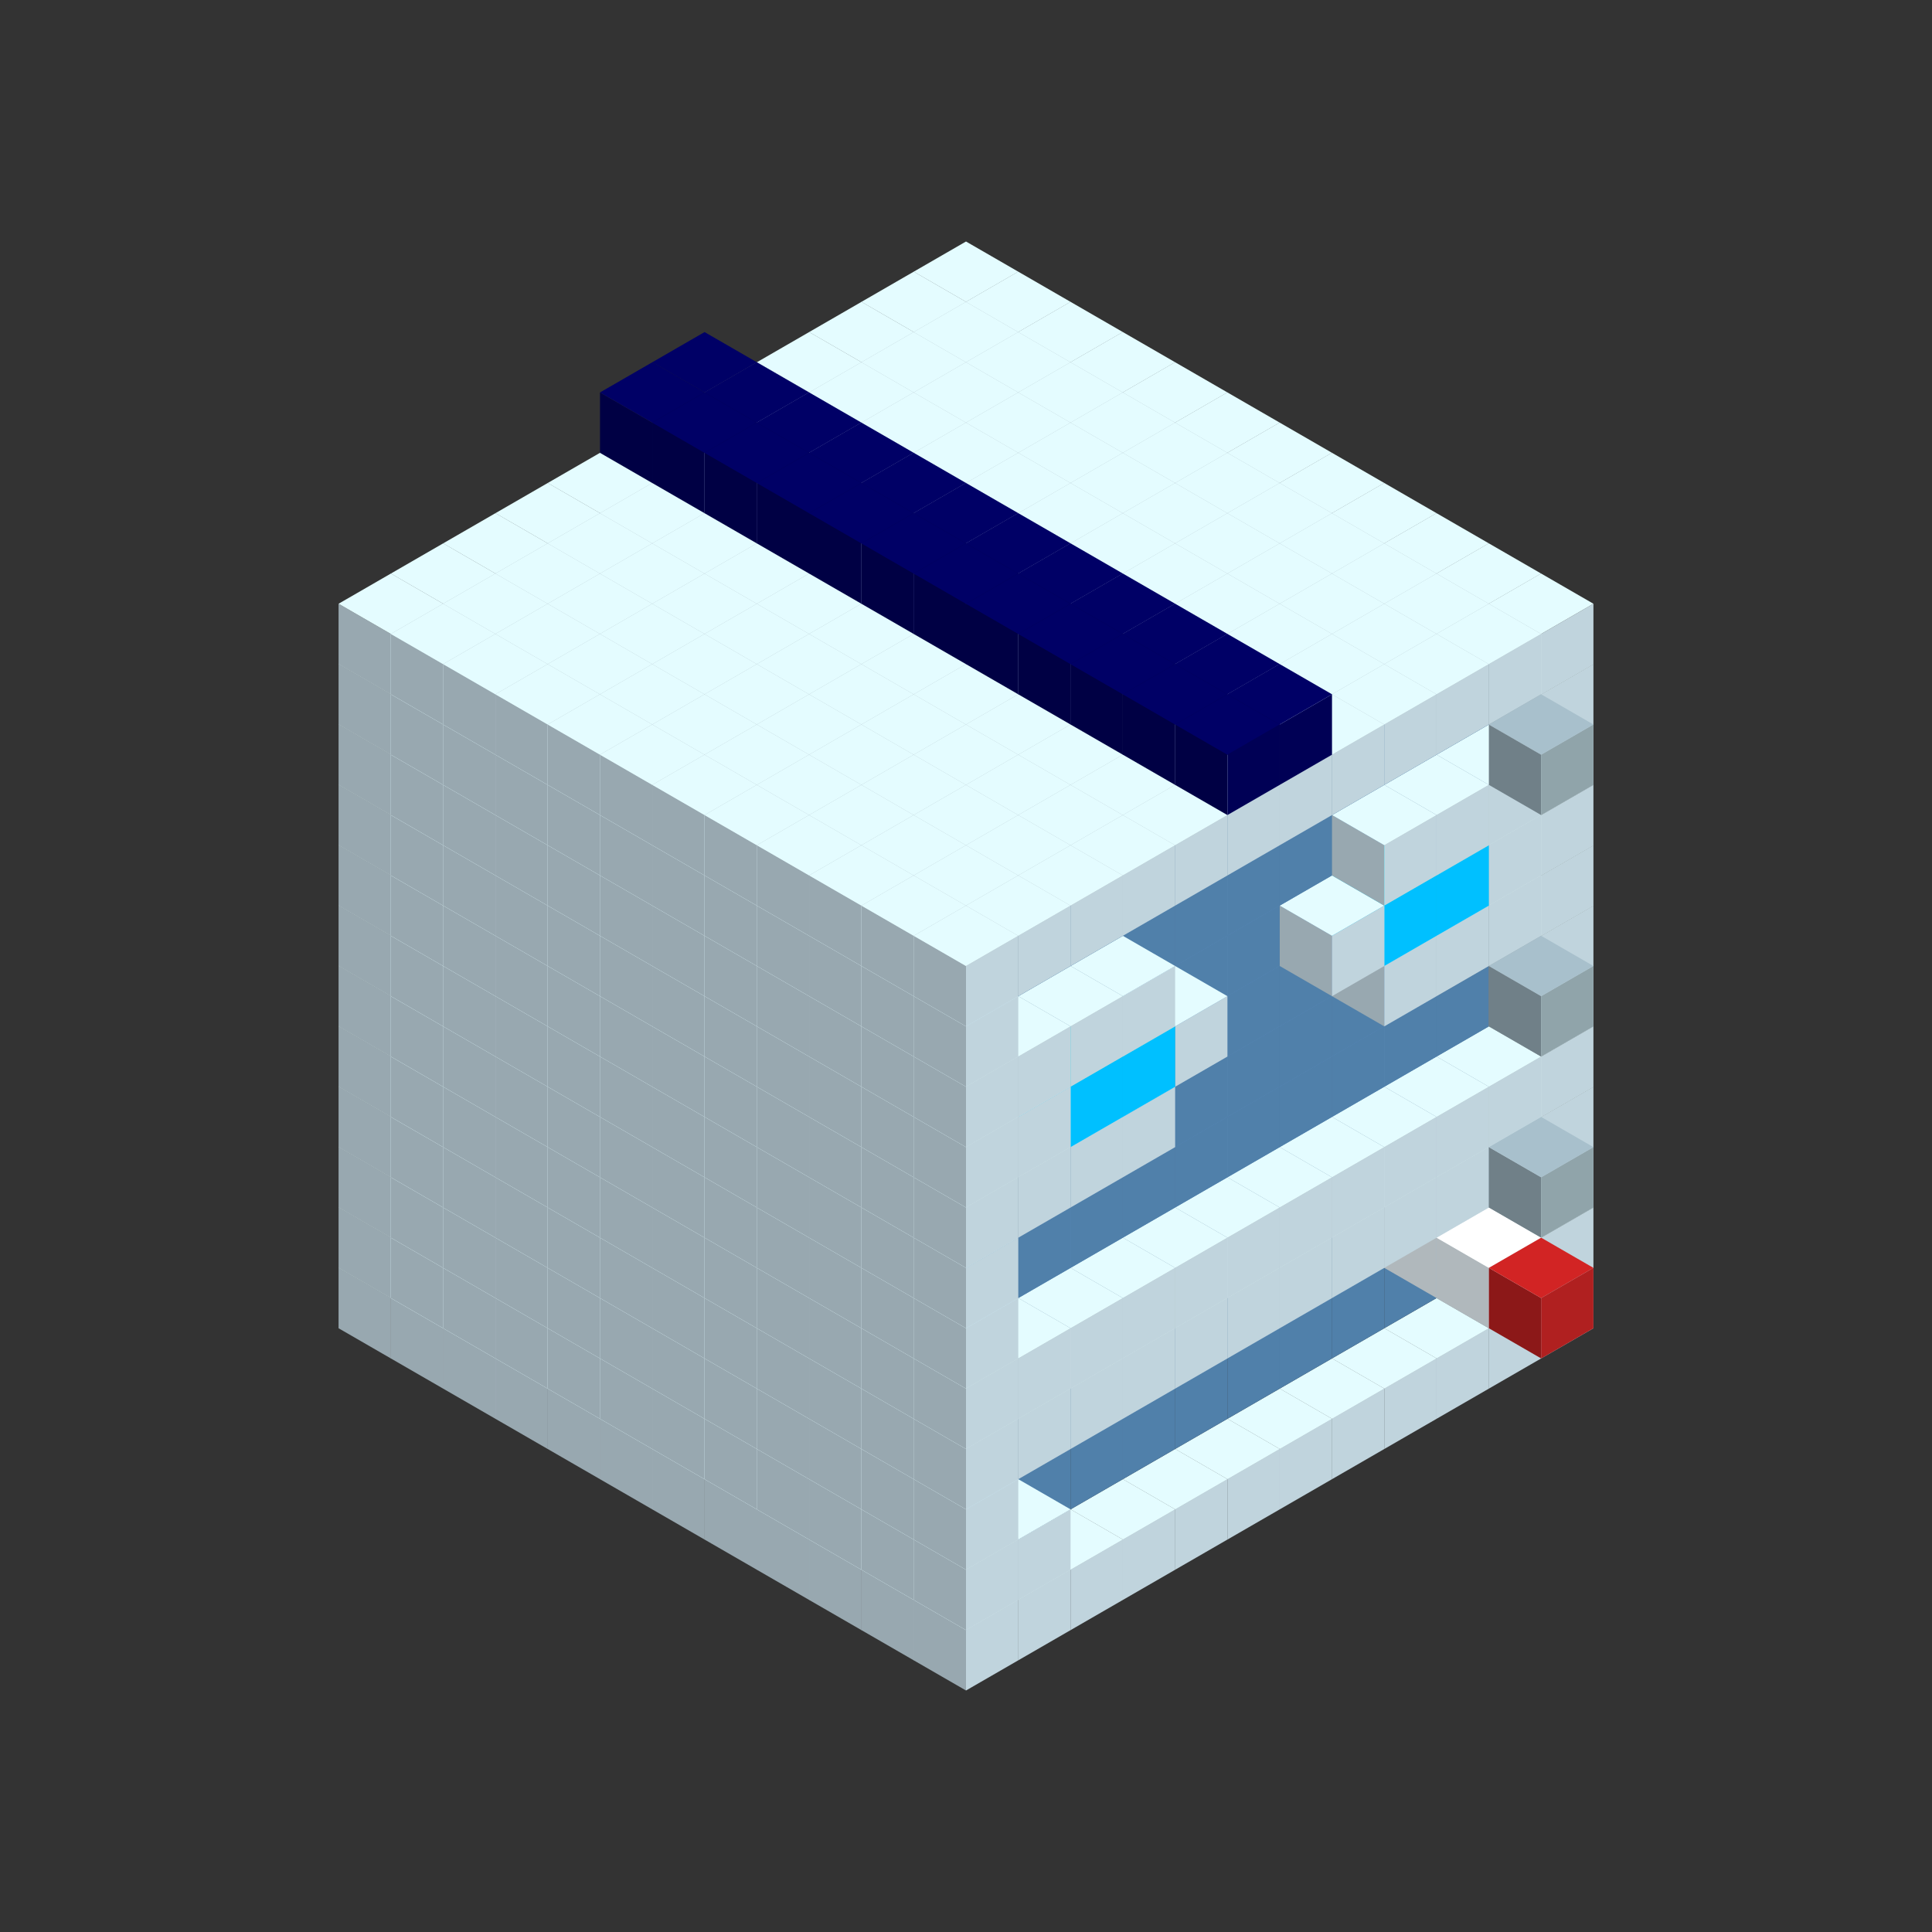 
<svg width='600' height='600' viewBox='4436371 5550000 3200000 3200000' xmlns='http://www.w3.org/2000/svg' xmlns:xlink='http://www.w3.org/1999/xlink'>
<rect x="4436371" y="5550000" width="3200000" height="3200000" fill="#333333" stroke="none"/>
<use xlink:href='#v-0x0000014a-1' transform='translate(983738,3600000)'/>
<use xlink:href='#v-0x0000014a-1' transform='translate(1070341,3650000)'/>
<use xlink:href='#v-0x0000014a-1' transform='translate(1156944,3700000)'/>
<use xlink:href='#v-0x0000014a-1' transform='translate(1243547,3750000)'/>
<use xlink:href='#v-0x0000014a-1' transform='translate(1330150,3800000)'/>
<use xlink:href='#v-0x0000014a-1' transform='translate(1416753,3850000)'/>
<use xlink:href='#v-0x0000014a-1' transform='translate(1503356,3900000)'/>
<use xlink:href='#v-0x0000014a-1' transform='translate(1589959,3950000)'/>
<use xlink:href='#v-0x0000014a-1' transform='translate(1676562,4000000)'/>
<use xlink:href='#v-0x0000014a-1' transform='translate(1763165,4050000)'/>
<use xlink:href='#v-0x0000014a-1' transform='translate(1849768,4100000)'/>
<use xlink:href='#v-0x0000014a-1' transform='translate(2889004,3600000)'/>
<use xlink:href='#v-0x0000014a-1' transform='translate(2802401,3650000)'/>
<use xlink:href='#v-0x0000014a-1' transform='translate(2715798,3700000)'/>
<use xlink:href='#v-0x0000014a-1' transform='translate(2629195,3750000)'/>
<use xlink:href='#v-0x0000014a-1' transform='translate(2542592,3800000)'/>
<use xlink:href='#v-0x0000014a-1' transform='translate(2455989,3850000)'/>
<use xlink:href='#v-0x0000014a-1' transform='translate(2369386,3900000)'/>
<use xlink:href='#v-0x0000014a-1' transform='translate(2282783,3950000)'/>
<use xlink:href='#v-0x0000014a-1' transform='translate(2196180,4000000)'/>
<use xlink:href='#v-0x0000014a-1' transform='translate(2109577,4050000)'/>
<use xlink:href='#v-0x0000014a-1' transform='translate(2022974,4100000)'/>
<use xlink:href='#v-0x0000014a-1' transform='translate(1936371,4150000)'/>
<use xlink:href='#v-0x0000014a-1' transform='translate(983738,3500000)'/>
<use xlink:href='#v-0x0000014a-1' transform='translate(1070341,3550000)'/>
<use xlink:href='#v-0x0000014a-1' transform='translate(1156944,3600000)'/>
<use xlink:href='#v-0x0000014a-1' transform='translate(1243547,3650000)'/>
<use xlink:href='#v-0x0000014a-1' transform='translate(1330150,3700000)'/>
<use xlink:href='#v-0x0000014a-1' transform='translate(1416753,3750000)'/>
<use xlink:href='#v-0x0000014a-1' transform='translate(1503356,3800000)'/>
<use xlink:href='#v-0x0000014a-1' transform='translate(1589959,3850000)'/>
<use xlink:href='#v-0x0000014a-1' transform='translate(1676562,3900000)'/>
<use xlink:href='#v-0x0000014a-1' transform='translate(1763165,3950000)'/>
<use xlink:href='#v-0x0000014a-2' transform='translate(2715798,3500000)'/>
<use xlink:href='#v-0x0000014a-2' transform='translate(2629195,3550000)'/>
<use xlink:href='#v-0x0000014a-2' transform='translate(2542592,3600000)'/>
<use xlink:href='#v-0x0000014a-2' transform='translate(2455989,3650000)'/>
<use xlink:href='#v-0x0000014a-2' transform='translate(2369386,3700000)'/>
<use xlink:href='#v-0x0000014a-2' transform='translate(2282783,3750000)'/>
<use xlink:href='#v-0x0000014a-2' transform='translate(2196180,3800000)'/>
<use xlink:href='#v-0x0000014a-2' transform='translate(2109577,3850000)'/>
<use xlink:href='#v-0x0000014a-2' transform='translate(2022974,3900000)'/>
<use xlink:href='#v-0x0000014a-2' transform='translate(1936371,3950000)'/>
<use xlink:href='#v-0x0000014a-1' transform='translate(1849768,4000000)'/>
<use xlink:href='#v-0x0000014a-1' transform='translate(2889004,3500000)'/>
<use xlink:href='#v-0x0000014a-1' transform='translate(2802401,3550000)'/>
<use xlink:href='#v-0x0000014a-1' transform='translate(2022974,4000000)'/>
<use xlink:href='#v-0x0000014a-1' transform='translate(1936371,4050000)'/>
<use xlink:href='#v-0x0000014a-1' transform='translate(983738,3400000)'/>
<use xlink:href='#v-0x0000014a-1' transform='translate(1070341,3450000)'/>
<use xlink:href='#v-0x0000014a-1' transform='translate(1156944,3500000)'/>
<use xlink:href='#v-0x0000014a-1' transform='translate(1243547,3550000)'/>
<use xlink:href='#v-0x0000014a-1' transform='translate(1330150,3600000)'/>
<use xlink:href='#v-0x0000014a-1' transform='translate(1416753,3650000)'/>
<use xlink:href='#v-0x0000014a-1' transform='translate(1503356,3700000)'/>
<use xlink:href='#v-0x0000014a-1' transform='translate(1589959,3750000)'/>
<use xlink:href='#v-0x0000014a-1' transform='translate(1676562,3800000)'/>
<use xlink:href='#v-0x0000014a-1' transform='translate(1763165,3850000)'/>
<use xlink:href='#v-0x0000014a-2' transform='translate(2715798,3400000)'/>
<use xlink:href='#v-0x0000014a-4' transform='translate(2629195,3450000)'/>
<use xlink:href='#v-0x0000014a-2' transform='translate(2542592,3500000)'/>
<use xlink:href='#v-0x0000014a-2' transform='translate(2455989,3550000)'/>
<use xlink:href='#v-0x0000014a-2' transform='translate(2369386,3600000)'/>
<use xlink:href='#v-0x0000014a-2' transform='translate(2282783,3650000)'/>
<use xlink:href='#v-0x0000014a-2' transform='translate(2196180,3700000)'/>
<use xlink:href='#v-0x0000014a-2' transform='translate(2109577,3750000)'/>
<use xlink:href='#v-0x0000014a-2' transform='translate(2022974,3800000)'/>
<use xlink:href='#v-0x0000014a-2' transform='translate(1936371,3850000)'/>
<use xlink:href='#v-0x0000014a-1' transform='translate(1849768,3900000)'/>
<use xlink:href='#v-0x0000014a-1' transform='translate(2889004,3400000)'/>
<use xlink:href='#v-0x0000014a-4' transform='translate(2715798,3500000)'/>
<use xlink:href='#v-0x0000014a-1' transform='translate(1936371,3950000)'/>
<use xlink:href='#v-0x0000014a-4' transform='translate(2802401,3550000)'/>
<use xlink:href='#v-0x0000014a-5' transform='translate(2889004,3600000)'/>
<use xlink:href='#v-0x0000014a-1' transform='translate(983738,3300000)'/>
<use xlink:href='#v-0x0000014a-1' transform='translate(1070341,3350000)'/>
<use xlink:href='#v-0x0000014a-1' transform='translate(1156944,3400000)'/>
<use xlink:href='#v-0x0000014a-1' transform='translate(1243547,3450000)'/>
<use xlink:href='#v-0x0000014a-1' transform='translate(1330150,3500000)'/>
<use xlink:href='#v-0x0000014a-1' transform='translate(1416753,3550000)'/>
<use xlink:href='#v-0x0000014a-1' transform='translate(1503356,3600000)'/>
<use xlink:href='#v-0x0000014a-1' transform='translate(1589959,3650000)'/>
<use xlink:href='#v-0x0000014a-1' transform='translate(1676562,3700000)'/>
<use xlink:href='#v-0x0000014a-1' transform='translate(1763165,3750000)'/>
<use xlink:href='#v-0x0000014a-2' transform='translate(2715798,3300000)'/>
<use xlink:href='#v-0x0000014a-2' transform='translate(2629195,3350000)'/>
<use xlink:href='#v-0x0000014a-2' transform='translate(2542592,3400000)'/>
<use xlink:href='#v-0x0000014a-2' transform='translate(2455989,3450000)'/>
<use xlink:href='#v-0x0000014a-2' transform='translate(2369386,3500000)'/>
<use xlink:href='#v-0x0000014a-2' transform='translate(2282783,3550000)'/>
<use xlink:href='#v-0x0000014a-2' transform='translate(2196180,3600000)'/>
<use xlink:href='#v-0x0000014a-2' transform='translate(2109577,3650000)'/>
<use xlink:href='#v-0x0000014a-2' transform='translate(2022974,3700000)'/>
<use xlink:href='#v-0x0000014a-2' transform='translate(1936371,3750000)'/>
<use xlink:href='#v-0x0000014a-1' transform='translate(1849768,3800000)'/>
<use xlink:href='#v-0x0000014a-1' transform='translate(2889004,3300000)'/>
<use xlink:href='#v-0x0000014a-1' transform='translate(2802401,3350000)'/>
<use xlink:href='#v-0x0000014a-1' transform='translate(2715798,3400000)'/>
<use xlink:href='#v-0x0000014a-1' transform='translate(2629195,3450000)'/>
<use xlink:href='#v-0x0000014a-1' transform='translate(2542592,3500000)'/>
<use xlink:href='#v-0x0000014a-1' transform='translate(2455989,3550000)'/>
<use xlink:href='#v-0x0000014a-1' transform='translate(2369386,3600000)'/>
<use xlink:href='#v-0x0000014a-1' transform='translate(2282783,3650000)'/>
<use xlink:href='#v-0x0000014a-1' transform='translate(2196180,3700000)'/>
<use xlink:href='#v-0x0000014a-1' transform='translate(2109577,3750000)'/>
<use xlink:href='#v-0x0000014a-1' transform='translate(2022974,3800000)'/>
<use xlink:href='#v-0x0000014a-1' transform='translate(1936371,3850000)'/>
<use xlink:href='#v-0x0000014a-1' transform='translate(983738,3200000)'/>
<use xlink:href='#v-0x0000014a-1' transform='translate(1070341,3250000)'/>
<use xlink:href='#v-0x0000014a-1' transform='translate(1156944,3300000)'/>
<use xlink:href='#v-0x0000014a-1' transform='translate(1243547,3350000)'/>
<use xlink:href='#v-0x0000014a-1' transform='translate(1330150,3400000)'/>
<use xlink:href='#v-0x0000014a-1' transform='translate(1416753,3450000)'/>
<use xlink:href='#v-0x0000014a-1' transform='translate(1503356,3500000)'/>
<use xlink:href='#v-0x0000014a-1' transform='translate(1589959,3550000)'/>
<use xlink:href='#v-0x0000014a-1' transform='translate(1676562,3600000)'/>
<use xlink:href='#v-0x0000014a-1' transform='translate(1763165,3650000)'/>
<use xlink:href='#v-0x0000014a-2' transform='translate(2715798,3200000)'/>
<use xlink:href='#v-0x0000014a-2' transform='translate(2629195,3250000)'/>
<use xlink:href='#v-0x0000014a-2' transform='translate(2542592,3300000)'/>
<use xlink:href='#v-0x0000014a-2' transform='translate(2455989,3350000)'/>
<use xlink:href='#v-0x0000014a-2' transform='translate(2369386,3400000)'/>
<use xlink:href='#v-0x0000014a-2' transform='translate(2282783,3450000)'/>
<use xlink:href='#v-0x0000014a-2' transform='translate(2196180,3500000)'/>
<use xlink:href='#v-0x0000014a-2' transform='translate(2109577,3550000)'/>
<use xlink:href='#v-0x0000014a-2' transform='translate(2022974,3600000)'/>
<use xlink:href='#v-0x0000014a-2' transform='translate(1936371,3650000)'/>
<use xlink:href='#v-0x0000014a-1' transform='translate(1849768,3700000)'/>
<use xlink:href='#v-0x0000014a-1' transform='translate(2889004,3200000)'/>
<use xlink:href='#v-0x0000014a-1' transform='translate(2802401,3250000)'/>
<use xlink:href='#v-0x0000014a-1' transform='translate(2715798,3300000)'/>
<use xlink:href='#v-0x0000014a-1' transform='translate(2629195,3350000)'/>
<use xlink:href='#v-0x0000014a-1' transform='translate(2542592,3400000)'/>
<use xlink:href='#v-0x0000014a-1' transform='translate(2455989,3450000)'/>
<use xlink:href='#v-0x0000014a-1' transform='translate(2369386,3500000)'/>
<use xlink:href='#v-0x0000014a-1' transform='translate(2282783,3550000)'/>
<use xlink:href='#v-0x0000014a-1' transform='translate(2196180,3600000)'/>
<use xlink:href='#v-0x0000014a-1' transform='translate(2109577,3650000)'/>
<use xlink:href='#v-0x0000014a-1' transform='translate(2022974,3700000)'/>
<use xlink:href='#v-0x0000014a-1' transform='translate(1936371,3750000)'/>
<use xlink:href='#v-0x0000014a-6' transform='translate(2889004,3400000)'/>
<use xlink:href='#v-0x0000014a-1' transform='translate(983738,3100000)'/>
<use xlink:href='#v-0x0000014a-1' transform='translate(1070341,3150000)'/>
<use xlink:href='#v-0x0000014a-1' transform='translate(1156944,3200000)'/>
<use xlink:href='#v-0x0000014a-1' transform='translate(1243547,3250000)'/>
<use xlink:href='#v-0x0000014a-1' transform='translate(1330150,3300000)'/>
<use xlink:href='#v-0x0000014a-1' transform='translate(1416753,3350000)'/>
<use xlink:href='#v-0x0000014a-1' transform='translate(1503356,3400000)'/>
<use xlink:href='#v-0x0000014a-1' transform='translate(1589959,3450000)'/>
<use xlink:href='#v-0x0000014a-1' transform='translate(1676562,3500000)'/>
<use xlink:href='#v-0x0000014a-1' transform='translate(1763165,3550000)'/>
<use xlink:href='#v-0x0000014a-2' transform='translate(2715798,3100000)'/>
<use xlink:href='#v-0x0000014a-2' transform='translate(2629195,3150000)'/>
<use xlink:href='#v-0x0000014a-2' transform='translate(2542592,3200000)'/>
<use xlink:href='#v-0x0000014a-2' transform='translate(2455989,3250000)'/>
<use xlink:href='#v-0x0000014a-2' transform='translate(2369386,3300000)'/>
<use xlink:href='#v-0x0000014a-2' transform='translate(2282783,3350000)'/>
<use xlink:href='#v-0x0000014a-2' transform='translate(2196180,3400000)'/>
<use xlink:href='#v-0x0000014a-2' transform='translate(2109577,3450000)'/>
<use xlink:href='#v-0x0000014a-2' transform='translate(2022974,3500000)'/>
<use xlink:href='#v-0x0000014a-2' transform='translate(1936371,3550000)'/>
<use xlink:href='#v-0x0000014a-1' transform='translate(1849768,3600000)'/>
<use xlink:href='#v-0x0000014a-1' transform='translate(2889004,3100000)'/>
<use xlink:href='#v-0x0000014a-1' transform='translate(1936371,3650000)'/>
<use xlink:href='#v-0x0000014a-1' transform='translate(983738,3000000)'/>
<use xlink:href='#v-0x0000014a-1' transform='translate(1070341,3050000)'/>
<use xlink:href='#v-0x0000014a-1' transform='translate(1156944,3100000)'/>
<use xlink:href='#v-0x0000014a-1' transform='translate(1243547,3150000)'/>
<use xlink:href='#v-0x0000014a-1' transform='translate(1330150,3200000)'/>
<use xlink:href='#v-0x0000014a-1' transform='translate(1416753,3250000)'/>
<use xlink:href='#v-0x0000014a-1' transform='translate(1503356,3300000)'/>
<use xlink:href='#v-0x0000014a-1' transform='translate(1589959,3350000)'/>
<use xlink:href='#v-0x0000014a-1' transform='translate(1676562,3400000)'/>
<use xlink:href='#v-0x0000014a-1' transform='translate(1763165,3450000)'/>
<use xlink:href='#v-0x0000014a-2' transform='translate(2715798,3000000)'/>
<use xlink:href='#v-0x0000014a-2' transform='translate(2629195,3050000)'/>
<use xlink:href='#v-0x0000014a-2' transform='translate(2542592,3100000)'/>
<use xlink:href='#v-0x0000014a-2' transform='translate(2455989,3150000)'/>
<use xlink:href='#v-0x0000014a-2' transform='translate(2369386,3200000)'/>
<use xlink:href='#v-0x0000014a-2' transform='translate(2282783,3250000)'/>
<use xlink:href='#v-0x0000014a-2' transform='translate(2196180,3300000)'/>
<use xlink:href='#v-0x0000014a-2' transform='translate(2109577,3350000)'/>
<use xlink:href='#v-0x0000014a-2' transform='translate(2022974,3400000)'/>
<use xlink:href='#v-0x0000014a-2' transform='translate(1936371,3450000)'/>
<use xlink:href='#v-0x0000014a-1' transform='translate(1849768,3500000)'/>
<use xlink:href='#v-0x0000014a-1' transform='translate(2889004,3000000)'/>
<use xlink:href='#v-0x0000014a-1' transform='translate(1936371,3550000)'/>
<use xlink:href='#v-0x0000014a-1' transform='translate(983738,2900000)'/>
<use xlink:href='#v-0x0000014a-1' transform='translate(1070341,2950000)'/>
<use xlink:href='#v-0x0000014a-1' transform='translate(1156944,3000000)'/>
<use xlink:href='#v-0x0000014a-1' transform='translate(1243547,3050000)'/>
<use xlink:href='#v-0x0000014a-1' transform='translate(1330150,3100000)'/>
<use xlink:href='#v-0x0000014a-1' transform='translate(1416753,3150000)'/>
<use xlink:href='#v-0x0000014a-1' transform='translate(1503356,3200000)'/>
<use xlink:href='#v-0x0000014a-1' transform='translate(1589959,3250000)'/>
<use xlink:href='#v-0x0000014a-1' transform='translate(1676562,3300000)'/>
<use xlink:href='#v-0x0000014a-1' transform='translate(1763165,3350000)'/>
<use xlink:href='#v-0x0000014a-2' transform='translate(2715798,2900000)'/>
<use xlink:href='#v-0x0000014a-2' transform='translate(2629195,2950000)'/>
<use xlink:href='#v-0x0000014a-2' transform='translate(2542592,3000000)'/>
<use xlink:href='#v-0x0000014a-2' transform='translate(2455989,3050000)'/>
<use xlink:href='#v-0x0000014a-2' transform='translate(2369386,3100000)'/>
<use xlink:href='#v-0x0000014a-2' transform='translate(2282783,3150000)'/>
<use xlink:href='#v-0x0000014a-2' transform='translate(2196180,3200000)'/>
<use xlink:href='#v-0x0000014a-2' transform='translate(2109577,3250000)'/>
<use xlink:href='#v-0x0000014a-2' transform='translate(2022974,3300000)'/>
<use xlink:href='#v-0x0000014a-2' transform='translate(1936371,3350000)'/>
<use xlink:href='#v-0x0000014a-1' transform='translate(1849768,3400000)'/>
<use xlink:href='#v-0x0000014a-1' transform='translate(2889004,2900000)'/>
<use xlink:href='#v-0x0000014a-1' transform='translate(2802401,2950000)'/>
<use xlink:href='#v-0x0000014a-1' transform='translate(2715798,3000000)'/>
<use xlink:href='#v-0x0000014a-1' transform='translate(2629195,3050000)'/>
<use xlink:href='#v-0x0000014a-1' transform='translate(2196180,3300000)'/>
<use xlink:href='#v-0x0000014a-1' transform='translate(2109577,3350000)'/>
<use xlink:href='#v-0x0000014a-1' transform='translate(2022974,3400000)'/>
<use xlink:href='#v-0x0000014a-1' transform='translate(1936371,3450000)'/>
<use xlink:href='#v-0x0000014a-6' transform='translate(2889004,3100000)'/>
<use xlink:href='#v-0x0000014a-1' transform='translate(983738,2800000)'/>
<use xlink:href='#v-0x0000014a-1' transform='translate(1070341,2850000)'/>
<use xlink:href='#v-0x0000014a-1' transform='translate(1156944,2900000)'/>
<use xlink:href='#v-0x0000014a-1' transform='translate(1243547,2950000)'/>
<use xlink:href='#v-0x0000014a-1' transform='translate(1330150,3000000)'/>
<use xlink:href='#v-0x0000014a-1' transform='translate(1416753,3050000)'/>
<use xlink:href='#v-0x0000014a-1' transform='translate(1503356,3100000)'/>
<use xlink:href='#v-0x0000014a-1' transform='translate(1589959,3150000)'/>
<use xlink:href='#v-0x0000014a-1' transform='translate(1676562,3200000)'/>
<use xlink:href='#v-0x0000014a-1' transform='translate(1763165,3250000)'/>
<use xlink:href='#v-0x0000014a-2' transform='translate(2715798,2800000)'/>
<use xlink:href='#v-0x0000014a-2' transform='translate(2629195,2850000)'/>
<use xlink:href='#v-0x0000014a-2' transform='translate(2542592,2900000)'/>
<use xlink:href='#v-0x0000014a-2' transform='translate(2455989,2950000)'/>
<use xlink:href='#v-0x0000014a-2' transform='translate(2369386,3000000)'/>
<use xlink:href='#v-0x0000014a-2' transform='translate(2282783,3050000)'/>
<use xlink:href='#v-0x0000014a-2' transform='translate(2196180,3100000)'/>
<use xlink:href='#v-0x0000014a-2' transform='translate(2109577,3150000)'/>
<use xlink:href='#v-0x0000014a-2' transform='translate(2022974,3200000)'/>
<use xlink:href='#v-0x0000014a-2' transform='translate(1936371,3250000)'/>
<use xlink:href='#v-0x0000014a-1' transform='translate(1849768,3300000)'/>
<use xlink:href='#v-0x0000014a-1' transform='translate(2889004,2800000)'/>
<use xlink:href='#v-0x0000014a-1' transform='translate(2802401,2850000)'/>
<use xlink:href='#v-0x0000014a-3' transform='translate(2715798,2900000)'/>
<use xlink:href='#v-0x0000014a-3' transform='translate(2629195,2950000)'/>
<use xlink:href='#v-0x0000014a-1' transform='translate(2542592,3000000)'/>
<use xlink:href='#v-0x0000014a-1' transform='translate(2282783,3150000)'/>
<use xlink:href='#v-0x0000014a-3' transform='translate(2196180,3200000)'/>
<use xlink:href='#v-0x0000014a-3' transform='translate(2109577,3250000)'/>
<use xlink:href='#v-0x0000014a-1' transform='translate(2022974,3300000)'/>
<use xlink:href='#v-0x0000014a-1' transform='translate(1936371,3350000)'/>
<use xlink:href='#v-0x0000014a-1' transform='translate(983738,2700000)'/>
<use xlink:href='#v-0x0000014a-1' transform='translate(1070341,2750000)'/>
<use xlink:href='#v-0x0000014a-1' transform='translate(1156944,2800000)'/>
<use xlink:href='#v-0x0000014a-1' transform='translate(1243547,2850000)'/>
<use xlink:href='#v-0x0000014a-1' transform='translate(1330150,2900000)'/>
<use xlink:href='#v-0x0000014a-1' transform='translate(1416753,2950000)'/>
<use xlink:href='#v-0x0000014a-1' transform='translate(1503356,3000000)'/>
<use xlink:href='#v-0x0000014a-1' transform='translate(1589959,3050000)'/>
<use xlink:href='#v-0x0000014a-1' transform='translate(1676562,3100000)'/>
<use xlink:href='#v-0x0000014a-1' transform='translate(1763165,3150000)'/>
<use xlink:href='#v-0x0000014a-2' transform='translate(2715798,2700000)'/>
<use xlink:href='#v-0x0000014a-2' transform='translate(2629195,2750000)'/>
<use xlink:href='#v-0x0000014a-2' transform='translate(2542592,2800000)'/>
<use xlink:href='#v-0x0000014a-2' transform='translate(2455989,2850000)'/>
<use xlink:href='#v-0x0000014a-2' transform='translate(2369386,2900000)'/>
<use xlink:href='#v-0x0000014a-2' transform='translate(2282783,2950000)'/>
<use xlink:href='#v-0x0000014a-2' transform='translate(2196180,3000000)'/>
<use xlink:href='#v-0x0000014a-2' transform='translate(2109577,3050000)'/>
<use xlink:href='#v-0x0000014a-2' transform='translate(2022974,3100000)'/>
<use xlink:href='#v-0x0000014a-2' transform='translate(1936371,3150000)'/>
<use xlink:href='#v-0x0000014a-1' transform='translate(1849768,3200000)'/>
<use xlink:href='#v-0x0000014a-1' transform='translate(2889004,2700000)'/>
<use xlink:href='#v-0x0000014a-1' transform='translate(2802401,2750000)'/>
<use xlink:href='#v-0x0000014a-1' transform='translate(2715798,2800000)'/>
<use xlink:href='#v-0x0000014a-1' transform='translate(2629195,2850000)'/>
<use xlink:href='#v-0x0000014a-1' transform='translate(2196180,3100000)'/>
<use xlink:href='#v-0x0000014a-1' transform='translate(2109577,3150000)'/>
<use xlink:href='#v-0x0000014a-1' transform='translate(2022974,3200000)'/>
<use xlink:href='#v-0x0000014a-1' transform='translate(1936371,3250000)'/>
<use xlink:href='#v-0x0000014a-1' transform='translate(983738,2600000)'/>
<use xlink:href='#v-0x0000014a-1' transform='translate(1070341,2650000)'/>
<use xlink:href='#v-0x0000014a-1' transform='translate(1156944,2700000)'/>
<use xlink:href='#v-0x0000014a-1' transform='translate(1243547,2750000)'/>
<use xlink:href='#v-0x0000014a-1' transform='translate(1330150,2800000)'/>
<use xlink:href='#v-0x0000014a-1' transform='translate(1416753,2850000)'/>
<use xlink:href='#v-0x0000014a-1' transform='translate(1503356,2900000)'/>
<use xlink:href='#v-0x0000014a-1' transform='translate(1589959,2950000)'/>
<use xlink:href='#v-0x0000014a-1' transform='translate(1676562,3000000)'/>
<use xlink:href='#v-0x0000014a-1' transform='translate(1763165,3050000)'/>
<use xlink:href='#v-0x0000014a-2' transform='translate(2715798,2600000)'/>
<use xlink:href='#v-0x0000014a-2' transform='translate(2629195,2650000)'/>
<use xlink:href='#v-0x0000014a-2' transform='translate(2542592,2700000)'/>
<use xlink:href='#v-0x0000014a-2' transform='translate(2455989,2750000)'/>
<use xlink:href='#v-0x0000014a-2' transform='translate(2369386,2800000)'/>
<use xlink:href='#v-0x0000014a-2' transform='translate(2282783,2850000)'/>
<use xlink:href='#v-0x0000014a-2' transform='translate(2196180,2900000)'/>
<use xlink:href='#v-0x0000014a-2' transform='translate(2109577,2950000)'/>
<use xlink:href='#v-0x0000014a-2' transform='translate(2022974,3000000)'/>
<use xlink:href='#v-0x0000014a-2' transform='translate(1936371,3050000)'/>
<use xlink:href='#v-0x0000014a-1' transform='translate(1849768,3100000)'/>
<use xlink:href='#v-0x0000014a-1' transform='translate(2889004,2600000)'/>
<use xlink:href='#v-0x0000014a-1' transform='translate(1936371,3150000)'/>
<use xlink:href='#v-0x0000014a-1' transform='translate(1936371,1950000)'/>
<use xlink:href='#v-0x0000014a-1' transform='translate(1849768,2000000)'/>
<use xlink:href='#v-0x0000014a-1' transform='translate(1763165,2050000)'/>
<use xlink:href='#v-0x0000014a-1' transform='translate(1676562,2100000)'/>
<use xlink:href='#v-0x0000014a-1' transform='translate(1589959,2150000)'/>
<use xlink:href='#v-0x0000014a-1' transform='translate(1503356,2200000)'/>
<use xlink:href='#v-0x0000014a-1' transform='translate(1416753,2250000)'/>
<use xlink:href='#v-0x0000014a-1' transform='translate(1330150,2300000)'/>
<use xlink:href='#v-0x0000014a-1' transform='translate(1243547,2350000)'/>
<use xlink:href='#v-0x0000014a-1' transform='translate(1156944,2400000)'/>
<use xlink:href='#v-0x0000014a-1' transform='translate(1070341,2450000)'/>
<use xlink:href='#v-0x0000014a-1' transform='translate(983738,2500000)'/>
<use xlink:href='#v-0x0000014a-1' transform='translate(2022974,2000000)'/>
<use xlink:href='#v-0x0000014a-1' transform='translate(1936371,2050000)'/>
<use xlink:href='#v-0x0000014a-1' transform='translate(1849768,2100000)'/>
<use xlink:href='#v-0x0000014a-1' transform='translate(1763165,2150000)'/>
<use xlink:href='#v-0x0000014a-1' transform='translate(1676562,2200000)'/>
<use xlink:href='#v-0x0000014a-1' transform='translate(1589959,2250000)'/>
<use xlink:href='#v-0x0000014a-1' transform='translate(1503356,2300000)'/>
<use xlink:href='#v-0x0000014a-1' transform='translate(1416753,2350000)'/>
<use xlink:href='#v-0x0000014a-1' transform='translate(1330150,2400000)'/>
<use xlink:href='#v-0x0000014a-1' transform='translate(1243547,2450000)'/>
<use xlink:href='#v-0x0000014a-1' transform='translate(1156944,2500000)'/>
<use xlink:href='#v-0x0000014a-1' transform='translate(1070341,2550000)'/>
<use xlink:href='#v-0x0000014a-1' transform='translate(2109577,2050000)'/>
<use xlink:href='#v-0x0000014a-1' transform='translate(2022974,2100000)'/>
<use xlink:href='#v-0x0000014a-1' transform='translate(1936371,2150000)'/>
<use xlink:href='#v-0x0000014a-1' transform='translate(1849768,2200000)'/>
<use xlink:href='#v-0x0000014a-1' transform='translate(1763165,2250000)'/>
<use xlink:href='#v-0x0000014a-1' transform='translate(1676562,2300000)'/>
<use xlink:href='#v-0x0000014a-1' transform='translate(1589959,2350000)'/>
<use xlink:href='#v-0x0000014a-1' transform='translate(1503356,2400000)'/>
<use xlink:href='#v-0x0000014a-1' transform='translate(1416753,2450000)'/>
<use xlink:href='#v-0x0000014a-1' transform='translate(1330150,2500000)'/>
<use xlink:href='#v-0x0000014a-1' transform='translate(1243547,2550000)'/>
<use xlink:href='#v-0x0000014a-1' transform='translate(1156944,2600000)'/>
<use xlink:href='#v-0x0000014a-1' transform='translate(2196180,2100000)'/>
<use xlink:href='#v-0x0000014a-1' transform='translate(2109577,2150000)'/>
<use xlink:href='#v-0x0000014a-1' transform='translate(2022974,2200000)'/>
<use xlink:href='#v-0x0000014a-1' transform='translate(1936371,2250000)'/>
<use xlink:href='#v-0x0000014a-1' transform='translate(1849768,2300000)'/>
<use xlink:href='#v-0x0000014a-1' transform='translate(1763165,2350000)'/>
<use xlink:href='#v-0x0000014a-1' transform='translate(1676562,2400000)'/>
<use xlink:href='#v-0x0000014a-1' transform='translate(1589959,2450000)'/>
<use xlink:href='#v-0x0000014a-1' transform='translate(1503356,2500000)'/>
<use xlink:href='#v-0x0000014a-1' transform='translate(1416753,2550000)'/>
<use xlink:href='#v-0x0000014a-1' transform='translate(1330150,2600000)'/>
<use xlink:href='#v-0x0000014a-1' transform='translate(1243547,2650000)'/>
<use xlink:href='#v-0x0000014a-1' transform='translate(2282783,2150000)'/>
<use xlink:href='#v-0x0000014a-1' transform='translate(2196180,2200000)'/>
<use xlink:href='#v-0x0000014a-1' transform='translate(2109577,2250000)'/>
<use xlink:href='#v-0x0000014a-1' transform='translate(2022974,2300000)'/>
<use xlink:href='#v-0x0000014a-1' transform='translate(1936371,2350000)'/>
<use xlink:href='#v-0x0000014a-1' transform='translate(1849768,2400000)'/>
<use xlink:href='#v-0x0000014a-1' transform='translate(1763165,2450000)'/>
<use xlink:href='#v-0x0000014a-1' transform='translate(1676562,2500000)'/>
<use xlink:href='#v-0x0000014a-1' transform='translate(1589959,2550000)'/>
<use xlink:href='#v-0x0000014a-1' transform='translate(1503356,2600000)'/>
<use xlink:href='#v-0x0000014a-1' transform='translate(1416753,2650000)'/>
<use xlink:href='#v-0x0000014a-1' transform='translate(1330150,2700000)'/>
<use xlink:href='#v-0x0000014a-1' transform='translate(2369386,2200000)'/>
<use xlink:href='#v-0x0000014a-1' transform='translate(2282783,2250000)'/>
<use xlink:href='#v-0x0000014a-1' transform='translate(2196180,2300000)'/>
<use xlink:href='#v-0x0000014a-1' transform='translate(2109577,2350000)'/>
<use xlink:href='#v-0x0000014a-1' transform='translate(2022974,2400000)'/>
<use xlink:href='#v-0x0000014a-1' transform='translate(1936371,2450000)'/>
<use xlink:href='#v-0x0000014a-1' transform='translate(1849768,2500000)'/>
<use xlink:href='#v-0x0000014a-1' transform='translate(1763165,2550000)'/>
<use xlink:href='#v-0x0000014a-1' transform='translate(1676562,2600000)'/>
<use xlink:href='#v-0x0000014a-1' transform='translate(1589959,2650000)'/>
<use xlink:href='#v-0x0000014a-1' transform='translate(1503356,2700000)'/>
<use xlink:href='#v-0x0000014a-1' transform='translate(1416753,2750000)'/>
<use xlink:href='#v-0x0000014a-1' transform='translate(2455989,2250000)'/>
<use xlink:href='#v-0x0000014a-1' transform='translate(2369386,2300000)'/>
<use xlink:href='#v-0x0000014a-1' transform='translate(2282783,2350000)'/>
<use xlink:href='#v-0x0000014a-1' transform='translate(2196180,2400000)'/>
<use xlink:href='#v-0x0000014a-1' transform='translate(2109577,2450000)'/>
<use xlink:href='#v-0x0000014a-1' transform='translate(2022974,2500000)'/>
<use xlink:href='#v-0x0000014a-1' transform='translate(1936371,2550000)'/>
<use xlink:href='#v-0x0000014a-1' transform='translate(1849768,2600000)'/>
<use xlink:href='#v-0x0000014a-1' transform='translate(1763165,2650000)'/>
<use xlink:href='#v-0x0000014a-1' transform='translate(1676562,2700000)'/>
<use xlink:href='#v-0x0000014a-1' transform='translate(1589959,2750000)'/>
<use xlink:href='#v-0x0000014a-1' transform='translate(1503356,2800000)'/>
<use xlink:href='#v-0x0000014a-1' transform='translate(2542592,2300000)'/>
<use xlink:href='#v-0x0000014a-1' transform='translate(2455989,2350000)'/>
<use xlink:href='#v-0x0000014a-1' transform='translate(2369386,2400000)'/>
<use xlink:href='#v-0x0000014a-1' transform='translate(2282783,2450000)'/>
<use xlink:href='#v-0x0000014a-1' transform='translate(2196180,2500000)'/>
<use xlink:href='#v-0x0000014a-1' transform='translate(2109577,2550000)'/>
<use xlink:href='#v-0x0000014a-1' transform='translate(2022974,2600000)'/>
<use xlink:href='#v-0x0000014a-1' transform='translate(1936371,2650000)'/>
<use xlink:href='#v-0x0000014a-1' transform='translate(1849768,2700000)'/>
<use xlink:href='#v-0x0000014a-1' transform='translate(1763165,2750000)'/>
<use xlink:href='#v-0x0000014a-1' transform='translate(1676562,2800000)'/>
<use xlink:href='#v-0x0000014a-1' transform='translate(1589959,2850000)'/>
<use xlink:href='#v-0x0000014a-1' transform='translate(2629195,2350000)'/>
<use xlink:href='#v-0x0000014a-1' transform='translate(2542592,2400000)'/>
<use xlink:href='#v-0x0000014a-1' transform='translate(2455989,2450000)'/>
<use xlink:href='#v-0x0000014a-1' transform='translate(2369386,2500000)'/>
<use xlink:href='#v-0x0000014a-1' transform='translate(2282783,2550000)'/>
<use xlink:href='#v-0x0000014a-1' transform='translate(2196180,2600000)'/>
<use xlink:href='#v-0x0000014a-1' transform='translate(2109577,2650000)'/>
<use xlink:href='#v-0x0000014a-1' transform='translate(2022974,2700000)'/>
<use xlink:href='#v-0x0000014a-1' transform='translate(1936371,2750000)'/>
<use xlink:href='#v-0x0000014a-1' transform='translate(1849768,2800000)'/>
<use xlink:href='#v-0x0000014a-1' transform='translate(1763165,2850000)'/>
<use xlink:href='#v-0x0000014a-1' transform='translate(1676562,2900000)'/>
<use xlink:href='#v-0x0000014a-1' transform='translate(2715798,2400000)'/>
<use xlink:href='#v-0x0000014a-1' transform='translate(2629195,2450000)'/>
<use xlink:href='#v-0x0000014a-1' transform='translate(2542592,2500000)'/>
<use xlink:href='#v-0x0000014a-1' transform='translate(2455989,2550000)'/>
<use xlink:href='#v-0x0000014a-1' transform='translate(2369386,2600000)'/>
<use xlink:href='#v-0x0000014a-1' transform='translate(2282783,2650000)'/>
<use xlink:href='#v-0x0000014a-1' transform='translate(2196180,2700000)'/>
<use xlink:href='#v-0x0000014a-1' transform='translate(2109577,2750000)'/>
<use xlink:href='#v-0x0000014a-1' transform='translate(2022974,2800000)'/>
<use xlink:href='#v-0x0000014a-1' transform='translate(1936371,2850000)'/>
<use xlink:href='#v-0x0000014a-1' transform='translate(1849768,2900000)'/>
<use xlink:href='#v-0x0000014a-1' transform='translate(1763165,2950000)'/>
<use xlink:href='#v-0x0000014a-1' transform='translate(2802401,2450000)'/>
<use xlink:href='#v-0x0000014a-1' transform='translate(2715798,2500000)'/>
<use xlink:href='#v-0x0000014a-1' transform='translate(2629195,2550000)'/>
<use xlink:href='#v-0x0000014a-1' transform='translate(2542592,2600000)'/>
<use xlink:href='#v-0x0000014a-1' transform='translate(2455989,2650000)'/>
<use xlink:href='#v-0x0000014a-1' transform='translate(2369386,2700000)'/>
<use xlink:href='#v-0x0000014a-1' transform='translate(2282783,2750000)'/>
<use xlink:href='#v-0x0000014a-1' transform='translate(2196180,2800000)'/>
<use xlink:href='#v-0x0000014a-1' transform='translate(2109577,2850000)'/>
<use xlink:href='#v-0x0000014a-1' transform='translate(2022974,2900000)'/>
<use xlink:href='#v-0x0000014a-1' transform='translate(1936371,2950000)'/>
<use xlink:href='#v-0x0000014a-1' transform='translate(1849768,3000000)'/>
<use xlink:href='#v-0x0000014a-1' transform='translate(2889004,2500000)'/>
<use xlink:href='#v-0x0000014a-1' transform='translate(2802401,2550000)'/>
<use xlink:href='#v-0x0000014a-1' transform='translate(2715798,2600000)'/>
<use xlink:href='#v-0x0000014a-1' transform='translate(2629195,2650000)'/>
<use xlink:href='#v-0x0000014a-1' transform='translate(2542592,2700000)'/>
<use xlink:href='#v-0x0000014a-1' transform='translate(2455989,2750000)'/>
<use xlink:href='#v-0x0000014a-1' transform='translate(2369386,2800000)'/>
<use xlink:href='#v-0x0000014a-1' transform='translate(2282783,2850000)'/>
<use xlink:href='#v-0x0000014a-1' transform='translate(2196180,2900000)'/>
<use xlink:href='#v-0x0000014a-1' transform='translate(2109577,2950000)'/>
<use xlink:href='#v-0x0000014a-1' transform='translate(2022974,3000000)'/>
<use xlink:href='#v-0x0000014a-1' transform='translate(1936371,3050000)'/>
<use xlink:href='#v-0x0000014a-6' transform='translate(2889004,2700000)'/>
<use xlink:href='#v-0x0000014a-7' transform='translate(1503356,2100000)'/>
<use xlink:href='#v-0x0000014a-7' transform='translate(1416753,2150000)'/>
<use xlink:href='#v-0x0000014a-7' transform='translate(1589959,2150000)'/>
<use xlink:href='#v-0x0000014a-7' transform='translate(1503356,2200000)'/>
<use xlink:href='#v-0x0000014a-7' transform='translate(1676562,2200000)'/>
<use xlink:href='#v-0x0000014a-7' transform='translate(1589959,2250000)'/>
<use xlink:href='#v-0x0000014a-7' transform='translate(1763165,2250000)'/>
<use xlink:href='#v-0x0000014a-7' transform='translate(1676562,2300000)'/>
<use xlink:href='#v-0x0000014a-7' transform='translate(1849768,2300000)'/>
<use xlink:href='#v-0x0000014a-7' transform='translate(1763165,2350000)'/>
<use xlink:href='#v-0x0000014a-7' transform='translate(1936371,2350000)'/>
<use xlink:href='#v-0x0000014a-7' transform='translate(1849768,2400000)'/>
<use xlink:href='#v-0x0000014a-7' transform='translate(2022974,2400000)'/>
<use xlink:href='#v-0x0000014a-7' transform='translate(1936371,2450000)'/>
<use xlink:href='#v-0x0000014a-7' transform='translate(2109577,2450000)'/>
<use xlink:href='#v-0x0000014a-7' transform='translate(2022974,2500000)'/>
<use xlink:href='#v-0x0000014a-7' transform='translate(2196180,2500000)'/>
<use xlink:href='#v-0x0000014a-7' transform='translate(2109577,2550000)'/>
<use xlink:href='#v-0x0000014a-7' transform='translate(2282783,2550000)'/>
<use xlink:href='#v-0x0000014a-7' transform='translate(2196180,2600000)'/>
<use xlink:href='#v-0x0000014a-7' transform='translate(2369386,2600000)'/>
<use xlink:href='#v-0x0000014a-7' transform='translate(2282783,2650000)'/>
<use xlink:href='#v-0x0000014a-7' transform='translate(2455989,2650000)'/>
<use xlink:href='#v-0x0000014a-7' transform='translate(2369386,2700000)'/>
<defs>
<g id='v-0x0000014a-1'>
<polygon points='4100000,4100000 4100000,4200000 4013397,4150000 4013397,4050000' fill='#98a8b0'/>
<polygon points='4100000,4100000 4100000,4200000 4186602,4150000 4186602,4050000' fill='#c0d4dd'/>
<polygon points='4100000,4100000 4013397,4050000 4100000,4000000 4186602,4050000' fill='#e4fcff'/>
</g>
<g id='v-0x0000014a-2'>
<polygon points='4100000,4100000 4100000,4200000 4013397,4150000 4013397,4050000' fill='#406488'/>
<polygon points='4100000,4100000 4100000,4200000 4186602,4150000 4186602,4050000' fill='#5080aa'/>
<polygon points='4100000,4100000 4013397,4050000 4100000,4000000 4186602,4050000' fill='#6096cc'/>
</g>
<g id='v-0x0000014a-3'>
<polygon points='4100000,4100000 4100000,4200000 4013397,4150000 4013397,4050000' fill='#0098cc'/>
<polygon points='4100000,4100000 4100000,4200000 4186602,4150000 4186602,4050000' fill='#00c0ff'/>
<polygon points='4100000,4100000 4013397,4050000 4100000,4000000 4186602,4050000' fill='#00e4ff'/>
</g>
<g id='v-0x0000014a-4'>
<polygon points='4100000,4100000 4100000,4200000 4013397,4150000 4013397,4050000' fill='#b0b8bc'/>
<polygon points='4100000,4100000 4100000,4200000 4186602,4150000 4186602,4050000' fill='#e0e8ee'/>
<polygon points='4100000,4100000 4013397,4050000 4100000,4000000 4186602,4050000' fill='#ffffff'/>
</g>
<g id='v-0x0000014a-5'>
<polygon points='4100000,4100000 4100000,4200000 4013397,4150000 4013397,4050000' fill='#8c1818'/>
<polygon points='4100000,4100000 4100000,4200000 4186602,4150000 4186602,4050000' fill='#b02020'/>
<polygon points='4100000,4100000 4013397,4050000 4100000,4000000 4186602,4050000' fill='#d22424'/>
</g>
<g id='v-0x0000014a-6'>
<polygon points='4100000,4100000 4100000,4200000 4013397,4150000 4013397,4050000' fill='#708088'/>
<polygon points='4100000,4100000 4100000,4200000 4186602,4150000 4186602,4050000' fill='#90a4aa'/>
<polygon points='4100000,4100000 4013397,4050000 4100000,4000000 4186602,4050000' fill='#a8c0cc'/>
</g>
<g id='v-0x0000014a-7'>
<polygon points='4100000,4100000 4100000,4200000 4013397,4150000 4013397,4050000' fill='#000044'/>
<polygon points='4100000,4100000 4100000,4200000 4186602,4150000 4186602,4050000' fill='#000055'/>
<polygon points='4100000,4100000 4013397,4050000 4100000,4000000 4186602,4050000' fill='#000066'/>
</g>
</defs>
</svg>
